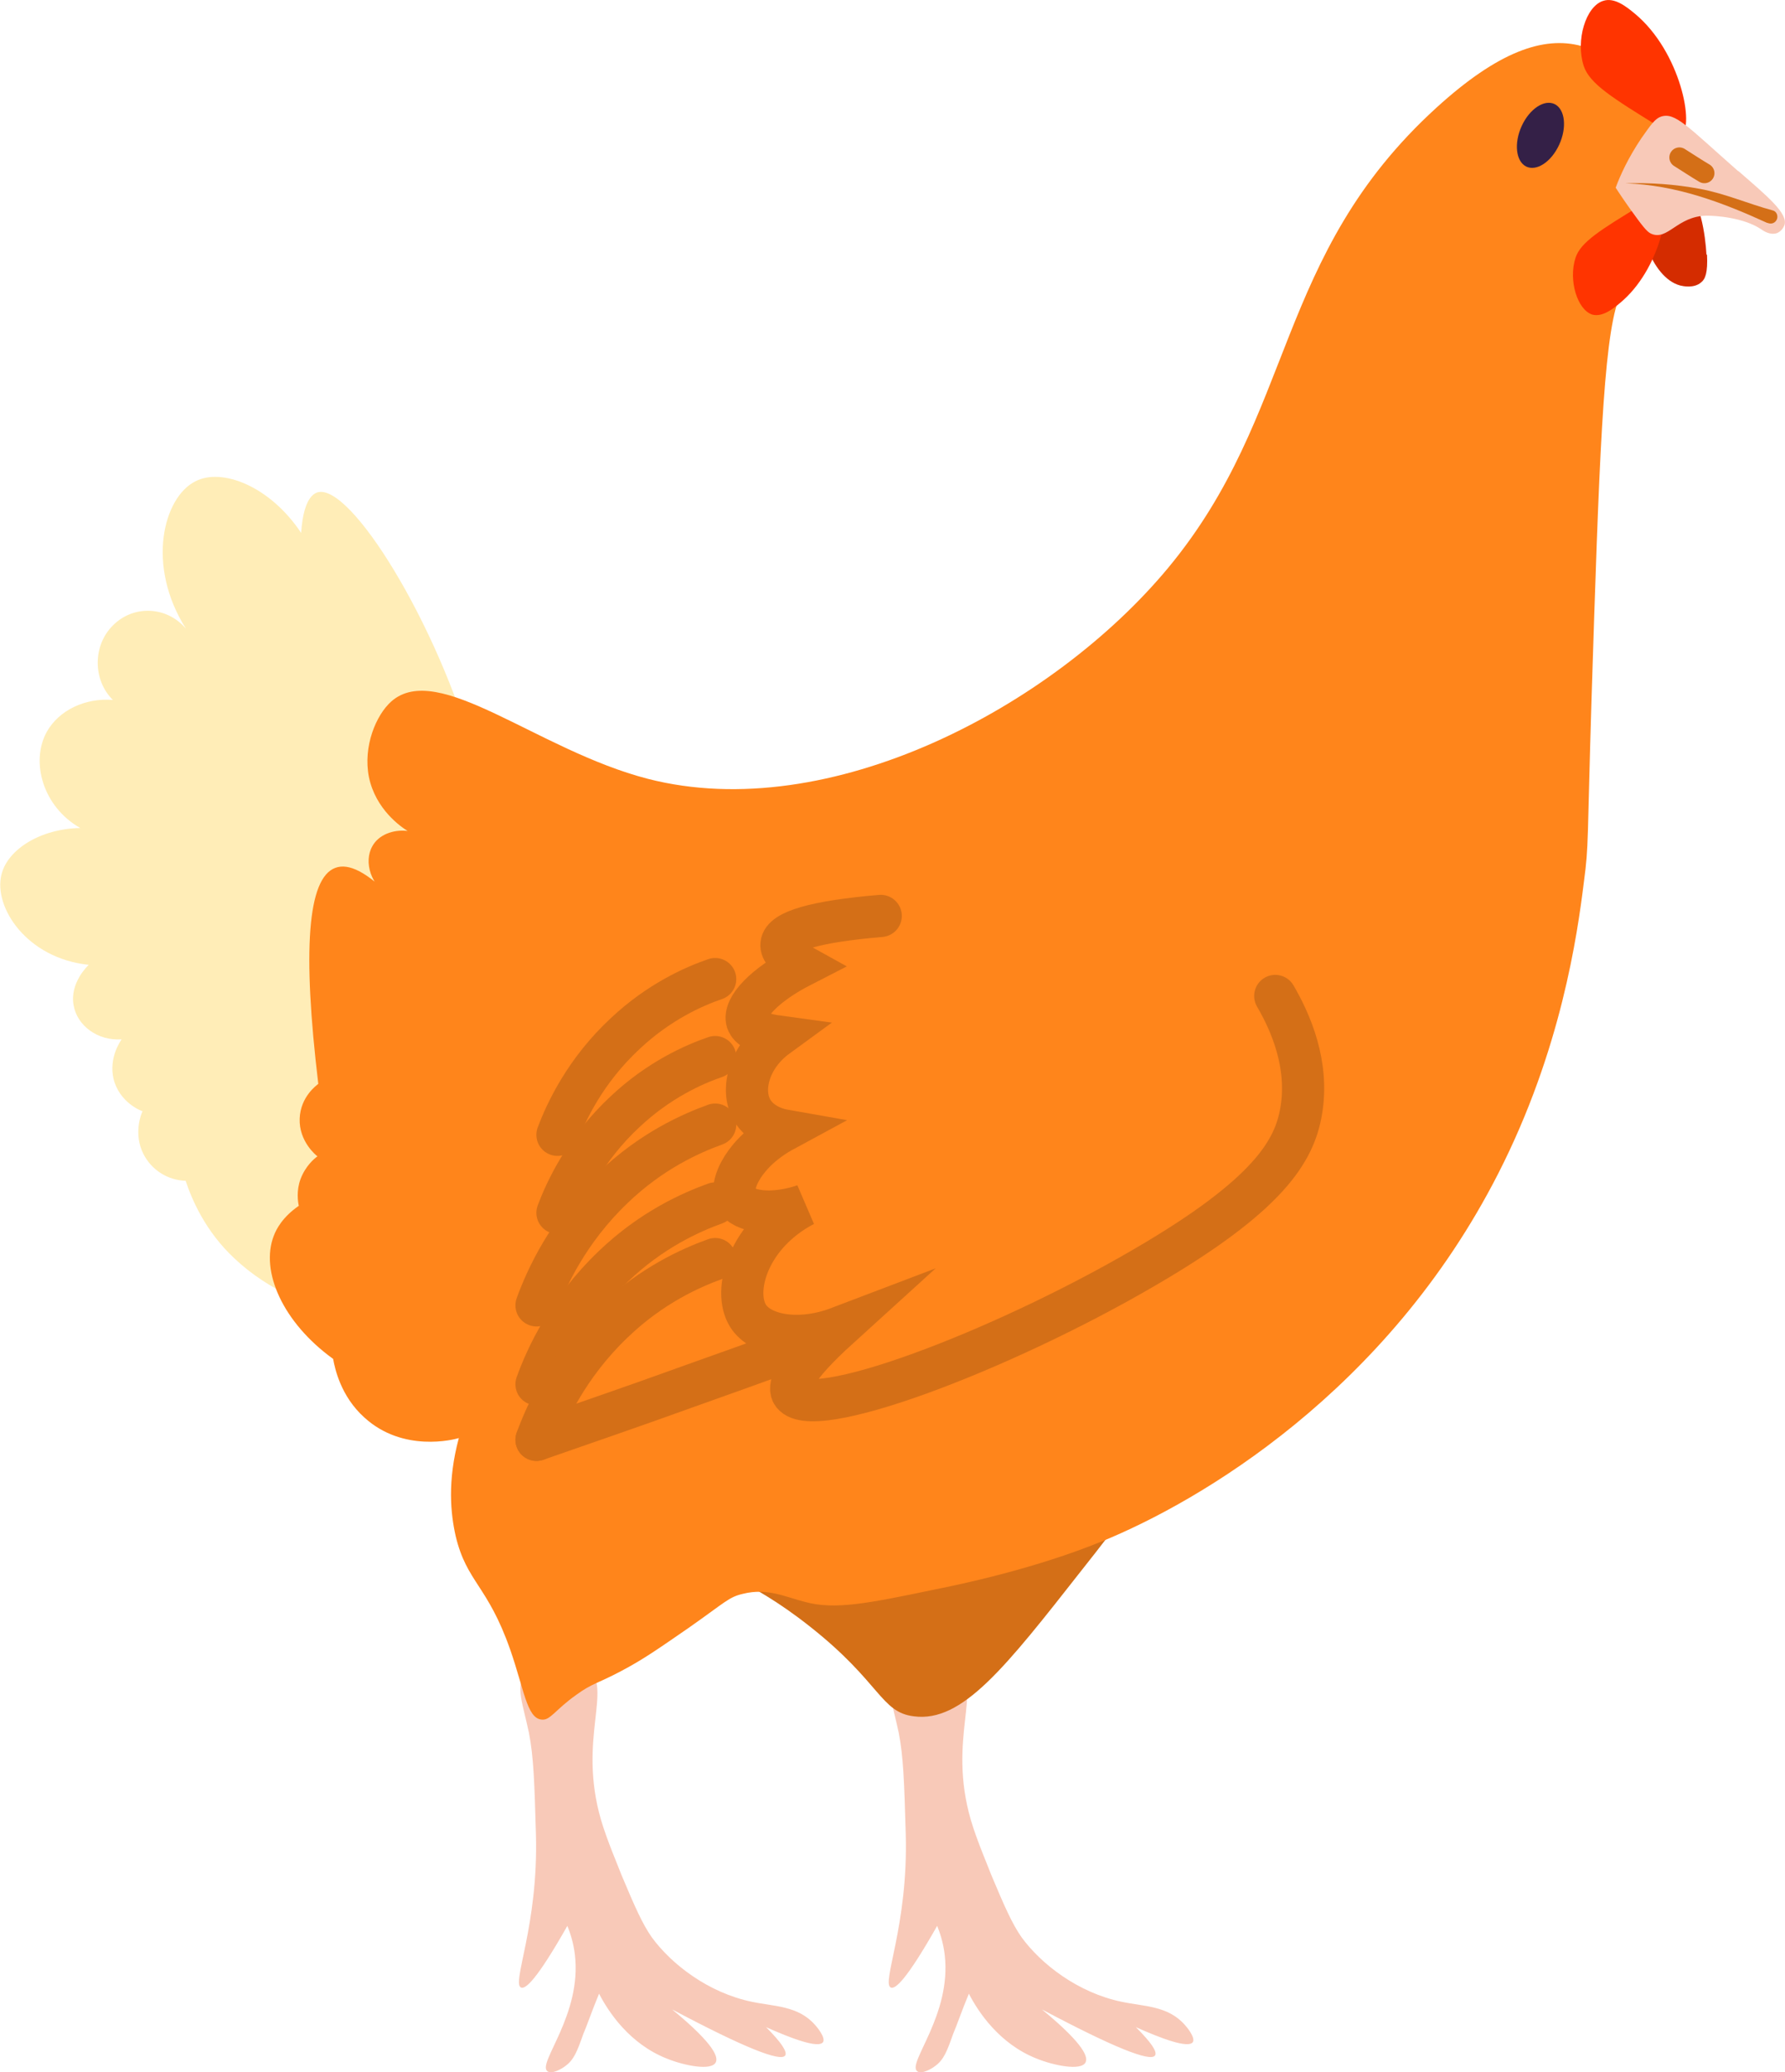 <?xml version="1.0" encoding="UTF-8"?><svg id="b" xmlns="http://www.w3.org/2000/svg" viewBox="0 0 61.35 71.19"><g id="c"><g id="d"><g id="e"><path d="M16.3,25.97c-1.26-4.53-4.27-9.42-5.4-9.05-.37,.13-.51,.78-.55,1.39-1.07-1.61-2.73-2.25-3.64-1.77-1.09,.55-1.7,2.88-.32,5.06-.66-.78-1.81-.82-2.51-.11-.69,.68-.7,1.87,0,2.56-.95-.08-1.85,.35-2.27,1.09-.57,1.03-.14,2.58,1.15,3.31-1.36,.02-2.5,.73-2.71,1.6-.28,1.12,.87,2.88,3,3.1-.03,.03-.66,.62-.52,1.39,.12,.7,.83,1.23,1.65,1.17-.05,.08-.44,.63-.28,1.35,.2,.82,.95,1.11,1,1.12-.05,.09-.32,.78,.03,1.47,.28,.55,.83,.9,1.45,.92,.21,.63,.67,1.73,1.68,2.67,1.12,1.06,2.86,1.91,4.09,1.69,3.51-.63,6.46-10.59,4.13-18.98h.02Z" fill="#ffedb7"/><path d="M32.9,57.25c.9,.78-.35,2.48,.47,5.29,.21,.71,.6,1.61,.7,1.88,.47,1.12,.72,1.68,1.04,2.14,.67,.92,1.94,1.91,3.45,2.22,.75,.16,1.58,.13,2.16,.79,.05,.05,.37,.43,.28,.59-.15,.24-1.13-.14-1.96-.51,.52,.52,.74,.84,.66,.97-.15,.24-1.44-.28-3.89-1.58,1.52,1.25,1.58,1.66,1.5,1.82-.15,.3-1.09,.11-1.68-.13-1.29-.51-2.01-1.61-2.33-2.23-.25,.6-.41,1.08-.54,1.38-.21,.59-.32,.9-.64,1.12-.03,.03-.44,.3-.6,.16-.34-.28,1.19-1.93,.95-3.99-.05-.43-.17-.78-.26-1-1.06,1.87-1.44,2.18-1.59,2.12-.34-.14,.6-2.12,.51-5.27-.05-1.77-.08-2.66-.24-3.48-.21-1-.46-1.57-.15-2.01,.38-.57,1.58-.78,2.17-.27Z" fill="#f8c9b8"/><path d="M20.19,57.25c.9,.78-.35,2.48,.47,5.29,.21,.71,.6,1.61,.7,1.88,.47,1.12,.72,1.68,1.04,2.14,.67,.92,1.94,1.91,3.45,2.22,.75,.16,1.58,.13,2.16,.79,.05,.05,.37,.43,.28,.59-.15,.24-1.13-.14-1.96-.51,.52,.52,.73,.84,.66,.97-.15,.24-1.44-.28-3.89-1.58,1.52,1.25,1.58,1.66,1.5,1.82-.15,.3-1.09,.11-1.68-.13-1.29-.51-2.01-1.61-2.33-2.23-.25,.6-.41,1.08-.54,1.38-.21,.59-.32,.9-.64,1.12-.03,.03-.44,.3-.6,.16-.34-.28,1.19-1.93,.95-3.99-.05-.43-.17-.78-.26-1-1.06,1.87-1.44,2.18-1.59,2.12-.34-.14,.6-2.12,.51-5.27-.05-1.77-.08-2.66-.24-3.48-.21-1-.46-1.57-.15-2.01,.38-.57,1.58-.78,2.17-.27Z" fill="#f8c9b8"/><path d="M38.96,51.02c.17,.44-.47,1.27-1.76,2.9-2.66,3.39-4.13,5.27-5.79,5.05-1.15-.14-1.13-1.16-3.58-3.09-2.2-1.74-3.28-1.74-3.26-2.29,.05-2.26,13.57-4.75,14.39-2.56Z" fill="#d46f17"/><path d="M54.35,1.58c-1.3-.35-2.86,.19-4.98,2.12-5.6,5.1-4.81,10.49-9.22,15.81-3.97,4.78-11.64,8.85-17.88,7.25-3.8-.98-7.21-4.08-8.82-2.66-.52,.46-.98,1.54-.77,2.6,.23,1.11,1.1,1.71,1.33,1.85-.51-.06-1,.14-1.21,.52-.31,.54-.06,1.39,.66,1.76-.83-.85-1.47-1.19-1.94-1.01-.95,.36-1.13,2.83-.58,7.42-.06,.05-.61,.44-.64,1.19-.03,.79,.57,1.27,.61,1.3-.11,.08-.41,.33-.58,.78-.15,.41-.09,.78-.06,.92-.55,.38-.77,.79-.86,1.03-.47,1.22,.31,2.98,2.04,4.23,.06,.33,.26,1.28,1.07,2.01,1.33,1.22,3.09,.76,3.25,.71-.4,1.49-.28,2.6-.11,3.36,.38,1.6,1.1,1.69,1.88,3.92,.47,1.35,.57,2.33,1.06,2.39,.31,.05,.46-.32,1.21-.85,.55-.4,.72-.38,1.53-.81,.78-.41,1.3-.78,2.33-1.49,1.27-.89,1.38-1.06,1.87-1.17,.84-.21,1.45,.11,2.13,.28,1.03,.28,2.17,.05,4.47-.43,.86-.17,3.43-.71,5.73-1.65,3.34-1.36,9.8-5.13,13.63-12.65,2.16-4.24,2.71-8.17,2.94-10.02,.17-1.27,.11-1.35,.26-6.24,.26-8.17,.4-12.27,.92-13.74,.89-2.5,2.01-3.99,1.38-5.98-.38-1.22-1.38-2.42-2.66-2.77l.03,.02Z" fill="#ff851b"/><path d="M53.59,4.97c.27-.59,.2-1.21-.15-1.39-.36-.18-.87,.16-1.14,.75s-.2,1.21,.15,1.39c.36,.18,.87-.16,1.14-.75Z" fill="#342047"/><path d="M57.77,4.66c.49-.28,0-2.88-1.58-4.19-.29-.24-.7-.57-1.09-.44-.6,.19-.95,1.36-.67,2.23,.2,.62,1,1.11,2.6,2.1,.54,.33,.64,.36,.73,.32v-.02Z" fill="#ff3400"/><path d="M58.67,8.75c.03,.62-.06,.84-.2,.95-.25,.22-.64,.13-.72,.11-1.03-.27-1.58-2.23-1.15-2.61,.11-.09,.2-.02,.55-.14,.51-.17,.57-.43,.78-.41,.49,.05,.69,1.47,.72,2.1h.02Z" fill="#d42c00"/><path d="M57.06,6.75c.43,.25,0,2.52-1.38,3.66-.25,.21-.61,.49-.95,.4-.52-.16-.83-1.19-.58-1.95,.17-.54,.87-.97,2.27-1.82,.46-.28,.55-.32,.64-.27v-.02Z" fill="#ff3400"/><path d="M59.74,5.87c1,.87,1.73,1.47,1.59,1.87-.03,.08-.12,.22-.26,.27-.23,.08-.47-.08-.55-.14-.61-.4-1.55-.46-1.87-.46-1.01,.02-1.33,.87-1.9,.62-.15-.06-.34-.32-.7-.82-.23-.32-.41-.59-.52-.76,.15-.41,.43-1.03,.89-1.71,.31-.44,.46-.66,.66-.73,.49-.17,.9,.32,2.66,1.87Z" fill="#f8c9b8"/><path d="M58.58,5.95c-.29-.17-.57-.36-.86-.54l.86,.54Z" fill="#d46f17"/><path d="M58.58,5.95c-.29-.17-.57-.36-.86-.54" fill="none" stroke="#d46f17" stroke-linecap="round" stroke-miterlimit="10" stroke-width=".69"/><path d="M60.74,7.66c-1.55-.71-3.15-1.31-4.88-1.36,.86-.03,1.71,.03,2.57,.19,.86,.16,1.65,.51,2.5,.74,.12,.03,.18,.16,.15,.28-.05,.16-.21,.21-.35,.14h.02Z" fill="#d46f17"/><path d="M30.27,31.47c-2.24,.19-3.37,.52-3.41,.97-.03,.22,.21,.47,.7,.74-1.29,.66-2.02,1.44-1.88,1.91,.03,.08,.15,.4,1.03,.52-.96,.7-1.26,1.82-.87,2.52,.31,.54,.93,.68,1.1,.71-1.35,.73-1.9,1.87-1.64,2.36,.23,.44,1.23,.59,2.34,.21-1.93,1.01-2.47,2.94-1.93,3.8,.44,.7,1.78,.92,3.12,.41-1.52,1.38-1.73,1.96-1.61,2.23,.54,1.08,7.12-1.39,12.11-4.3,4.3-2.5,5.16-4.02,5.39-5.37,.28-1.61-.37-3.07-.89-3.96" fill="none" stroke="#d46f17" stroke-linecap="round" stroke-miterlimit="10" stroke-width="1.45"/><path d="M24.58,33.64c-.73,.25-1.93,.78-3.09,1.87-1.38,1.28-2.04,2.71-2.33,3.48" fill="none" stroke="#d46f17" stroke-linecap="round" stroke-miterlimit="10" stroke-width="1.45"/><path d="M24.58,36.32c-.73,.25-1.93,.78-3.09,1.87-1.38,1.28-2.04,2.71-2.33,3.48" fill="none" stroke="#d46f17" stroke-linecap="round" stroke-miterlimit="10" stroke-width="1.45"/><path d="M24.58,38.64c-.83,.3-2.19,.9-3.51,2.17-1.56,1.49-2.3,3.13-2.63,4.04" fill="none" stroke="#d46f17" stroke-linecap="round" stroke-miterlimit="10" stroke-width="1.45"/><path d="M24.58,41.35c-.83,.3-2.19,.9-3.51,2.17-1.56,1.49-2.3,3.13-2.63,4.04" fill="none" stroke="#d46f17" stroke-linecap="round" stroke-miterlimit="10" stroke-width="1.45"/><path d="M24.58,43.26c-.83,.3-2.19,.9-3.51,2.17-1.56,1.49-2.3,3.13-2.63,4.04" fill="none" stroke="#d46f17" stroke-linecap="round" stroke-miterlimit="10" stroke-width="1.45"/><path d="M27.4,46.29c-1.27,.47-2.57,.93-3.86,1.39-1.71,.62-3.41,1.2-5.1,1.79" fill="none" stroke="#d46f17" stroke-linecap="round" stroke-miterlimit="10" stroke-width="1.45"/></g></g></g></svg>